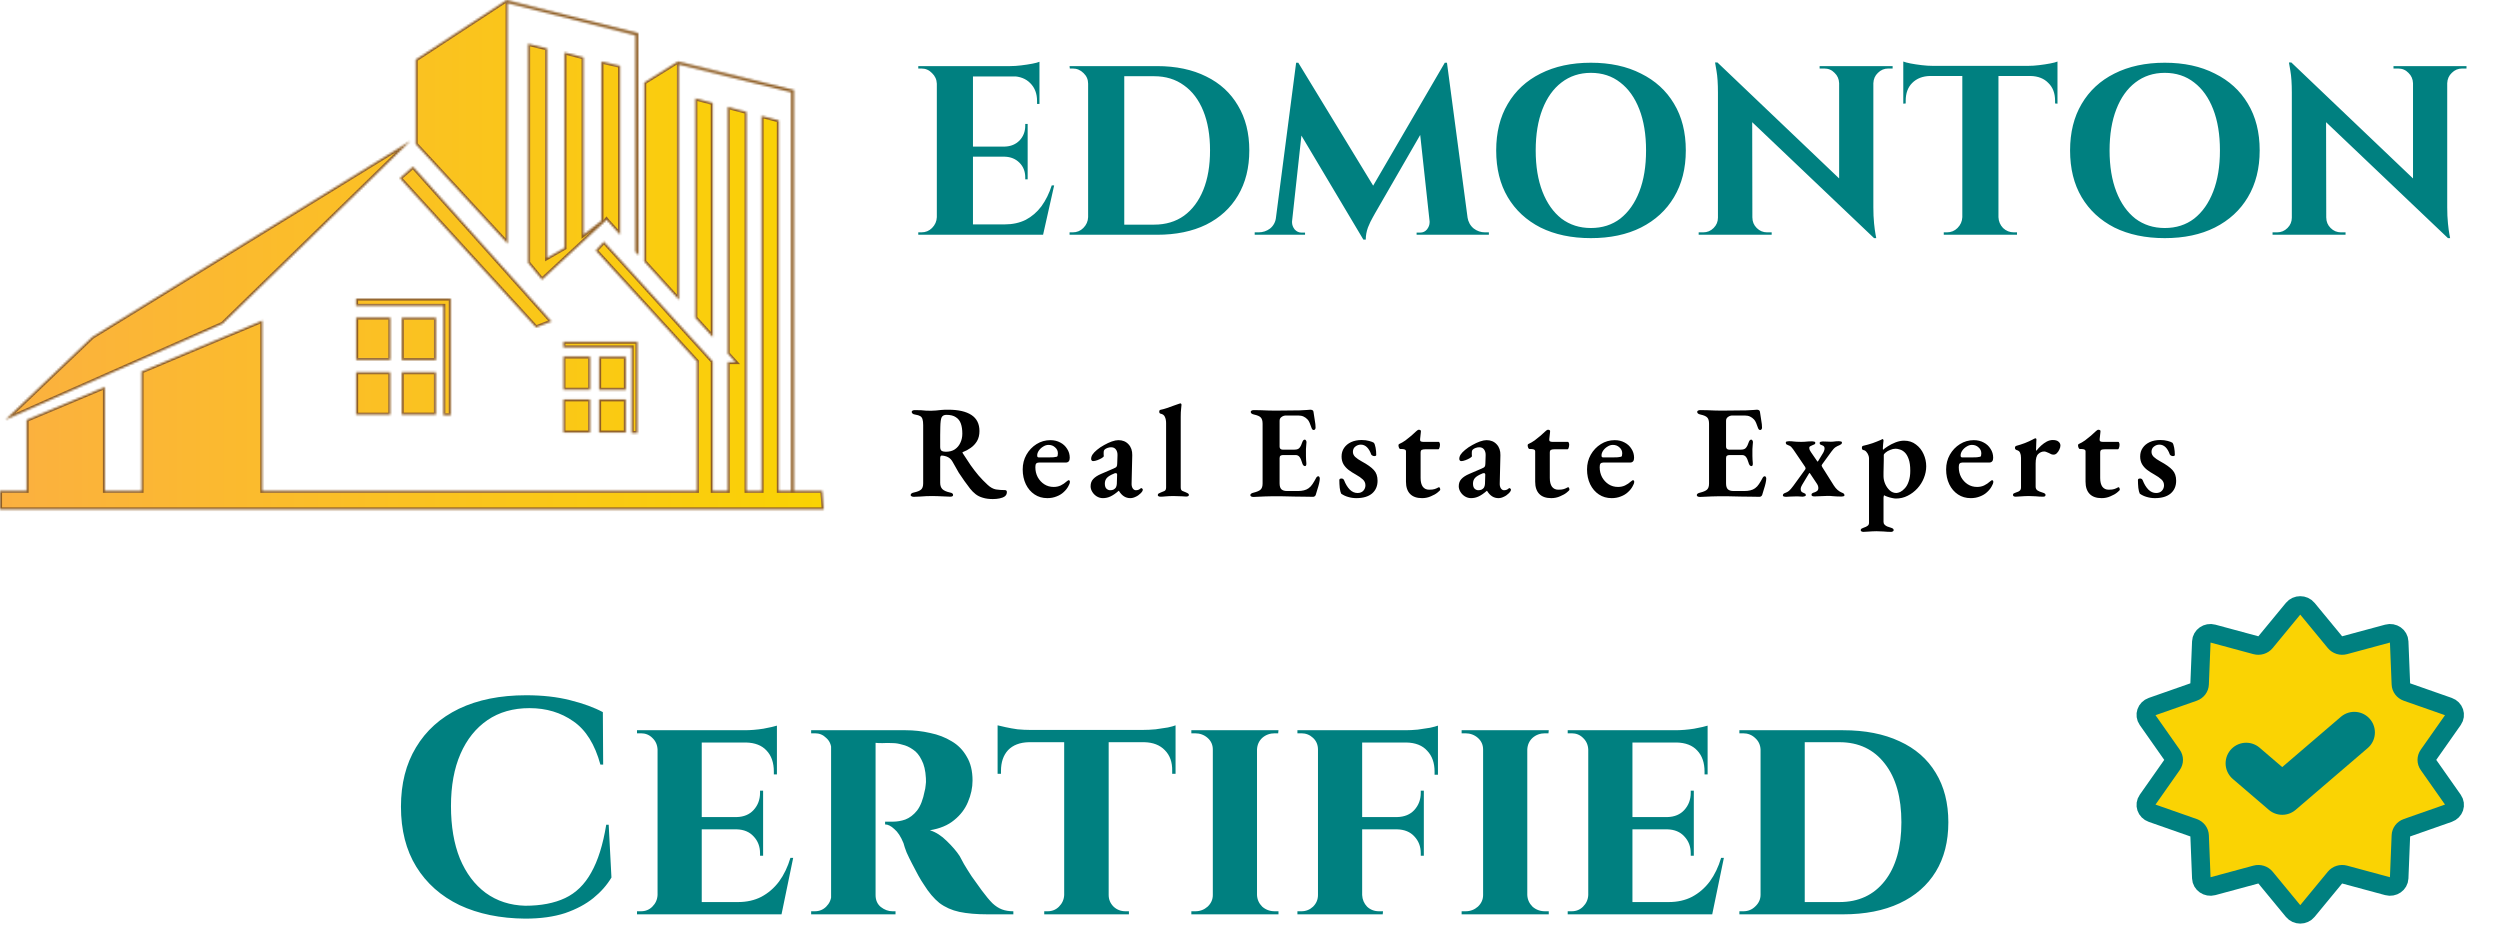 <svg width="1214" height="449" viewBox="0 0 1214 449" fill="none" xmlns="http://www.w3.org/2000/svg">
<mask id="path-1-inside-1_313_17" fill="white">
<path fill-rule="evenodd" clip-rule="evenodd" d="M245.99 0L201.846 28.951V69.966L246.511 118.329V1.55L308.497 17.176V122.208L310.108 123.982L309.951 16.061L245.99 0ZM256.433 21.293V127.594L263.198 135.828L294.504 106.821L294.513 106.777H294.535L294.566 106.733L295.08 107.364L301.131 114.034V31.949L292.05 29.881V107.147L283.404 113.922V27.847L274.109 25.441V120.367L265.705 125.185V23.512L256.438 21.254L256.433 21.293ZM329.225 29.835L312.816 40.053V126.97L329.696 145.591V31.378L384.104 44.816V238.336H378.224V58.47L369.798 56.247V238.336H362.549V54.34L353.375 51.92V171.708L357.096 175.811H353.375V238.336H346.126V175.489L293.271 117.348L289.279 121.647L338.406 175.489V238.336H127.415V155.662L68.708 180.391V238.336H50.966V187.867L12.902 203.9V238.336H0V247.382H400L399.351 238.336H385.566V43.693L329.225 29.835ZM337.636 47.775V154.344L346.126 163.714V50.012L337.636 47.775ZM199.351 68.38L44.836 163.594L2.58 203.9L108.062 157.247L199.351 68.38ZM200.535 80.914L194.148 86.524L260.297 159.014L267.824 156.097L200.535 80.914ZM172.899 144.973V148.564H215.268V201.684H218.918V144.973H172.899ZM172.949 154.196V174.83H189.565V154.196H172.949ZM195.11 154.245V174.878H211.726V154.245H195.11ZM273.548 165.921V168.734H306.708V210.309H309.566V165.921H273.548ZM273.584 173.138V189.29H286.585V173.138H273.584ZM290.926 173.182V189.327H303.935V173.182H290.926ZM172.928 180.742V201.376H189.543V180.742H172.928ZM195.089 180.742V201.369H211.697V180.742H195.089ZM273.569 193.914V210.058H286.571V193.914H273.569ZM290.912 193.914V210.058H303.914V193.914H290.912Z"/>
</mask>
<path fill-rule="evenodd" clip-rule="evenodd" d="M245.99 0L201.846 28.951V69.966L246.511 118.329V1.55L308.497 17.176V122.208L310.108 123.982L309.951 16.061L245.99 0ZM256.433 21.293V127.594L263.198 135.828L294.504 106.821L294.513 106.777H294.535L294.566 106.733L295.08 107.364L301.131 114.034V31.949L292.05 29.881V107.147L283.404 113.922V27.847L274.109 25.441V120.367L265.705 125.185V23.512L256.438 21.254L256.433 21.293ZM329.225 29.835L312.816 40.053V126.97L329.696 145.591V31.378L384.104 44.816V238.336H378.224V58.47L369.798 56.247V238.336H362.549V54.34L353.375 51.92V171.708L357.096 175.811H353.375V238.336H346.126V175.489L293.271 117.348L289.279 121.647L338.406 175.489V238.336H127.415V155.662L68.708 180.391V238.336H50.966V187.867L12.902 203.9V238.336H0V247.382H400L399.351 238.336H385.566V43.693L329.225 29.835ZM337.636 47.775V154.344L346.126 163.714V50.012L337.636 47.775ZM199.351 68.38L44.836 163.594L2.58 203.9L108.062 157.247L199.351 68.38ZM200.535 80.914L194.148 86.524L260.297 159.014L267.824 156.097L200.535 80.914ZM172.899 144.973V148.564H215.268V201.684H218.918V144.973H172.899ZM172.949 154.196V174.83H189.565V154.196H172.949ZM195.11 154.245V174.878H211.726V154.245H195.11ZM273.548 165.921V168.734H306.708V210.309H309.566V165.921H273.548ZM273.584 173.138V189.29H286.585V173.138H273.584ZM290.926 173.182V189.327H303.935V173.182H290.926ZM172.928 180.742V201.376H189.543V180.742H172.928ZM195.089 180.742V201.369H211.697V180.742H195.089ZM273.569 193.914V210.058H286.571V193.914H273.569ZM290.912 193.914V210.058H303.914V193.914H290.912Z" fill="url(#paint0_linear_313_17)" stroke="#8F5E25" stroke-width="2" mask="url(#path-1-inside-1_313_17)"/>
<path d="M472.473 32.1V114H454.923V32.1H472.473ZM503.361 108.969L506.169 114H472.122V108.969H503.361ZM499.032 71.178V76.092H472.122V71.178H499.032ZM504.765 32.1V37.131H472.122V32.1H504.765ZM511.902 90.015L506.52 114H483.588L487.8 108.969C491.7 108.969 495.132 108.228 498.096 106.746C501.06 105.186 503.595 103.002 505.701 100.194C507.807 97.308 509.484 93.915 510.732 90.015H511.902ZM499.032 75.858V87.09H497.862V86.154C497.862 83.268 496.926 80.889 495.054 79.017C493.182 77.145 490.803 76.17 487.917 76.092V75.858H499.032ZM499.032 60.18V71.412H487.917V71.178C490.803 71.1 493.182 70.125 495.054 68.253C496.926 66.303 497.862 63.885 497.862 60.999V60.18H499.032ZM504.765 36.78V50.469H503.595V49.065C503.595 45.477 502.503 42.591 500.319 40.407C498.213 38.223 495.327 37.092 491.661 37.014V36.78H504.765ZM504.765 29.994V33.387L490.491 32.1C492.207 32.1 494.001 31.983 495.873 31.749C497.823 31.515 499.617 31.242 501.255 30.93C502.893 30.618 504.063 30.306 504.765 29.994ZM455.274 105.459V114H445.914V112.83C445.914 112.83 446.148 112.83 446.616 112.83C447.162 112.83 447.435 112.83 447.435 112.83C449.463 112.83 451.179 112.128 452.583 110.724C454.065 109.242 454.845 107.487 454.923 105.459H455.274ZM455.274 40.641H454.923C454.845 38.613 454.065 36.897 452.583 35.493C451.179 34.011 449.463 33.27 447.435 33.27C447.435 33.27 447.162 33.27 446.616 33.27C446.148 33.27 445.914 33.27 445.914 33.27V32.1H455.274V40.641ZM561.853 32.1C571.057 32.1 579.013 33.777 585.721 37.131C592.429 40.407 597.577 45.126 601.165 51.288C604.831 57.372 606.664 64.626 606.664 73.05C606.664 81.474 604.831 88.767 601.165 94.929C597.577 101.013 592.429 105.732 585.721 109.086C579.013 112.362 571.057 114 561.853 114H534.007L533.89 109.086C536.152 109.086 538.492 109.086 540.91 109.086C543.406 109.086 545.824 109.086 548.164 109.086C550.504 109.086 552.571 109.086 554.365 109.086C556.237 109.086 557.719 109.086 558.811 109.086C559.903 109.086 560.449 109.086 560.449 109.086C566.065 109.086 570.901 107.643 574.957 104.757C579.013 101.793 582.133 97.62 584.317 92.238C586.501 86.856 587.593 80.46 587.593 73.05C587.593 65.64 586.501 59.244 584.317 53.862C582.133 48.48 579.013 44.346 574.957 41.46C570.901 38.496 566.065 37.014 560.449 37.014C560.449 37.014 559.864 37.014 558.694 37.014C557.602 37.014 556.081 37.014 554.131 37.014C552.181 37.014 549.997 37.014 547.579 37.014C545.161 37.014 542.665 37.014 540.091 37.014C537.517 37.014 535.06 37.014 532.72 37.014V32.1H561.853ZM545.941 32.1V114H528.391V32.1H545.941ZM528.742 105.459V114H519.382V112.83C519.382 112.83 519.616 112.83 520.084 112.83C520.63 112.83 520.903 112.83 520.903 112.83C522.931 112.83 524.647 112.128 526.051 110.724C527.533 109.242 528.313 107.487 528.391 105.459H528.742ZM528.742 40.641H528.391C528.391 38.613 527.65 36.897 526.168 35.493C524.686 34.011 522.931 33.27 520.903 33.27C520.903 33.27 520.669 33.27 520.201 33.27C519.733 33.27 519.499 33.27 519.499 33.27L519.382 32.1H528.742V40.641ZM701.59 30.462L702.526 43.215L667.777 103.47C667.777 103.47 667.387 104.172 666.607 105.576C665.827 106.902 665.047 108.54 664.267 110.49C663.565 112.44 663.214 114.39 663.214 116.34H662.044L657.481 106.161L701.59 30.462ZM622.264 105.459V114H609.277V112.83C609.355 112.83 609.706 112.83 610.33 112.83C610.876 112.83 611.149 112.83 611.149 112.83C613.255 112.83 615.127 112.206 616.765 110.958C618.403 109.632 619.378 107.799 619.69 105.459H622.264ZM627.412 107.331C627.412 107.409 627.412 107.487 627.412 107.565C627.412 107.643 627.412 107.76 627.412 107.916C627.412 109.164 627.841 110.334 628.699 111.426C629.635 112.44 630.727 112.947 631.975 112.947H633.73V114H626.593V107.331H627.412ZM629.401 30.462H630.454L634.549 42.162L626.71 114H618.52L629.401 30.462ZM630.454 30.462L668.713 93.291L662.044 116.34L627.412 58.191L630.454 30.462ZM702.643 30.462L713.758 114H694.921L689.071 60.18L701.59 30.462H702.643ZM710.131 105.459H712.588C712.978 107.799 713.992 109.632 715.63 110.958C717.268 112.206 719.101 112.83 721.129 112.83C721.129 112.83 721.441 112.83 722.065 112.83C722.689 112.83 723.001 112.83 723.001 112.83V114H710.131V105.459ZM694.219 107.331H695.038V114H687.901V112.947H689.656C690.982 112.947 692.074 112.44 692.932 111.426C693.79 110.334 694.219 109.164 694.219 107.916C694.219 107.76 694.219 107.643 694.219 107.565C694.219 107.487 694.219 107.409 694.219 107.331ZM772.531 30.462C781.891 30.462 790.003 32.217 796.867 35.727C803.809 39.159 809.152 44.034 812.896 50.352C816.718 56.67 818.629 64.236 818.629 73.05C818.629 81.786 816.718 89.352 812.896 95.748C809.152 102.066 803.809 106.98 796.867 110.49C790.003 113.922 781.891 115.638 772.531 115.638C763.171 115.638 755.02 113.922 748.078 110.49C741.214 106.98 735.91 102.066 732.166 95.748C728.422 89.43 726.55 81.864 726.55 73.05C726.55 64.314 728.422 56.787 732.166 50.469C735.91 44.073 741.214 39.159 748.078 35.727C755.02 32.217 763.171 30.462 772.531 30.462ZM772.531 110.724C778.069 110.724 782.827 109.203 786.805 106.161C790.783 103.041 793.864 98.673 796.048 93.057C798.232 87.441 799.324 80.772 799.324 73.05C799.324 65.328 798.232 58.659 796.048 53.043C793.864 47.427 790.783 43.098 786.805 40.056C782.827 36.936 778.069 35.376 772.531 35.376C767.071 35.376 762.313 36.936 758.257 40.056C754.279 43.098 751.198 47.427 749.014 53.043C746.83 58.659 745.738 65.328 745.738 73.05C745.738 80.772 746.83 87.441 749.014 93.057C751.198 98.673 754.279 103.041 758.257 106.161C762.313 109.203 767.071 110.724 772.531 110.724ZM834 30.345L908.646 101.481L910.05 115.638L835.404 44.619L834 30.345ZM834.585 105.693V114H824.874V112.83C824.874 112.83 825.225 112.83 825.927 112.83C826.629 112.83 827.019 112.83 827.097 112.83C829.047 112.83 830.724 112.128 832.128 110.724C833.532 109.32 834.234 107.643 834.234 105.693H834.585ZM850.965 105.693C850.965 107.643 851.667 109.32 853.071 110.724C854.475 112.128 856.152 112.83 858.102 112.83C858.18 112.83 858.57 112.83 859.272 112.83C859.974 112.83 860.325 112.83 860.325 112.83V114H850.614V105.693H850.965ZM834 30.345L850.848 48.246L850.965 114H834.234V44.97C834.234 40.602 834 37.092 833.532 34.44C833.064 31.71 832.83 30.345 832.83 30.345H834ZM909.699 32.1V100.662C909.699 103.548 909.816 106.161 910.05 108.501C910.284 110.763 910.518 112.518 910.752 113.766C910.986 115.014 911.103 115.638 911.103 115.638H910.05L893.085 96.684V32.1H909.699ZM919.059 32.1V33.27C919.059 33.27 918.708 33.27 918.006 33.27C917.304 33.27 916.953 33.27 916.953 33.27C915.003 33.27 913.326 33.972 911.922 35.376C910.518 36.702 909.777 38.379 909.699 40.407H909.348V32.1H919.059ZM883.608 32.1H893.319V40.407H893.085C893.007 38.379 892.266 36.702 890.862 35.376C889.536 33.972 887.859 33.27 885.831 33.27C885.831 33.27 885.48 33.27 884.778 33.27C884.076 33.27 883.686 33.27 883.608 33.27V32.1ZM970.45 32.451V114H952.9V32.451H970.45ZM999.115 31.983V36.897H924.235V31.983H999.115ZM999.115 36.546V50.352L997.945 50.235V48.948C997.945 45.282 996.853 42.396 994.669 40.29C992.563 38.106 989.677 36.975 986.011 36.897V36.546H999.115ZM999.115 29.877V33.27L984.841 31.983C986.557 31.983 988.351 31.866 990.223 31.632C992.173 31.398 993.967 31.125 995.605 30.813C997.243 30.501 998.413 30.189 999.115 29.877ZM953.251 105.459V114H943.891V112.83C943.891 112.83 944.125 112.83 944.593 112.83C945.139 112.83 945.412 112.83 945.412 112.83C947.44 112.83 949.156 112.128 950.56 110.724C952.042 109.242 952.822 107.487 952.9 105.459H953.251ZM970.099 105.459H970.45C970.528 107.487 971.269 109.242 972.673 110.724C974.155 112.128 975.91 112.83 977.938 112.83C977.938 112.83 978.172 112.83 978.64 112.83C979.186 112.83 979.459 112.83 979.459 112.83V114H970.099V105.459ZM937.222 36.546V36.897C933.634 36.975 930.748 38.106 928.564 40.29C926.458 42.396 925.405 45.282 925.405 48.948V50.235L924.235 50.352V36.546H937.222ZM924.235 29.877C925.015 30.189 926.185 30.501 927.745 30.813C929.383 31.125 931.177 31.398 933.127 31.632C935.077 31.866 936.871 31.983 938.509 31.983L924.235 33.27V29.877ZM1051.21 30.462C1060.57 30.462 1068.68 32.217 1075.54 35.727C1082.48 39.159 1087.83 44.034 1091.57 50.352C1095.39 56.67 1097.3 64.236 1097.3 73.05C1097.3 81.786 1095.39 89.352 1091.57 95.748C1087.83 102.066 1082.48 106.98 1075.54 110.49C1068.68 113.922 1060.57 115.638 1051.21 115.638C1041.85 115.638 1033.7 113.922 1026.75 110.49C1019.89 106.98 1014.59 102.066 1010.84 95.748C1007.1 89.43 1005.23 81.864 1005.23 73.05C1005.23 64.314 1007.1 56.787 1010.84 50.469C1014.59 44.073 1019.89 39.159 1026.75 35.727C1033.7 32.217 1041.85 30.462 1051.21 30.462ZM1051.21 110.724C1056.74 110.724 1061.5 109.203 1065.48 106.161C1069.46 103.041 1072.54 98.673 1074.72 93.057C1076.91 87.441 1078 80.772 1078 73.05C1078 65.328 1076.91 58.659 1074.72 53.043C1072.54 47.427 1069.46 43.098 1065.48 40.056C1061.5 36.936 1056.74 35.376 1051.21 35.376C1045.75 35.376 1040.99 36.936 1036.93 40.056C1032.95 43.098 1029.87 47.427 1027.69 53.043C1025.51 58.659 1024.41 65.328 1024.41 73.05C1024.41 80.772 1025.51 87.441 1027.69 93.057C1029.87 98.673 1032.95 103.041 1036.93 106.161C1040.99 109.203 1045.75 110.724 1051.21 110.724ZM1112.68 30.345L1187.32 101.481L1188.73 115.638L1114.08 44.619L1112.68 30.345ZM1113.26 105.693V114H1103.55V112.83C1103.55 112.83 1103.9 112.83 1104.6 112.83C1105.3 112.83 1105.69 112.83 1105.77 112.83C1107.72 112.83 1109.4 112.128 1110.8 110.724C1112.21 109.32 1112.91 107.643 1112.91 105.693H1113.26ZM1129.64 105.693C1129.64 107.643 1130.34 109.32 1131.75 110.724C1133.15 112.128 1134.83 112.83 1136.78 112.83C1136.86 112.83 1137.25 112.83 1137.95 112.83C1138.65 112.83 1139 112.83 1139 112.83V114H1129.29V105.693H1129.64ZM1112.68 30.345L1129.52 48.246L1129.64 114H1112.91V44.97C1112.91 40.602 1112.68 37.092 1112.21 34.44C1111.74 31.71 1111.51 30.345 1111.51 30.345H1112.68ZM1188.37 32.1V100.662C1188.37 103.548 1188.49 106.161 1188.73 108.501C1188.96 110.763 1189.19 112.518 1189.43 113.766C1189.66 115.014 1189.78 115.638 1189.78 115.638H1188.73L1171.76 96.684V32.1H1188.37ZM1197.73 32.1V33.27C1197.73 33.27 1197.38 33.27 1196.68 33.27C1195.98 33.27 1195.63 33.27 1195.63 33.27C1193.68 33.27 1192 33.972 1190.6 35.376C1189.19 36.702 1188.45 38.379 1188.37 40.407H1188.02V32.1H1197.73ZM1162.28 32.1H1171.99V40.407H1171.76C1171.68 38.379 1170.94 36.702 1169.54 35.376C1168.21 33.972 1166.53 33.27 1164.51 33.27C1164.51 33.27 1164.16 33.27 1163.45 33.27C1162.75 33.27 1162.36 33.27 1162.28 33.27V32.1Z" fill="#008080"/>
<path d="M482.088 242.344C480.253 242.344 478.653 242.131 477.288 241.704C475.923 241.32 474.749 240.744 473.768 239.976C472.787 239.208 471.891 238.312 471.08 237.288C470.141 236.008 469.224 234.771 468.328 233.576C467.432 232.339 466.515 230.995 465.576 229.544C464.68 228.051 463.677 226.28 462.568 224.232C462.013 223.251 461.309 222.525 460.456 222.056C459.901 221.757 459.325 221.544 458.728 221.416C458.173 221.288 457.704 221.224 457.32 221.224C457.064 221.181 456.872 221.288 456.744 221.544C456.616 221.8 456.552 222.12 456.552 222.504V234.408C456.552 235.731 456.893 236.755 457.576 237.48C458.301 238.205 459.517 238.76 461.224 239.144C461.779 239.229 462.184 239.379 462.44 239.592C462.696 239.763 462.824 240.019 462.824 240.36C462.824 240.659 462.696 240.872 462.44 241C462.227 241.128 461.885 241.192 461.416 241.192C460.435 241.192 459.432 241.149 458.408 241.064C457.384 241.021 456.381 240.979 455.4 240.936C454.461 240.893 453.565 240.872 452.712 240.872C451.773 240.872 450.792 240.893 449.768 240.936C448.787 240.979 447.784 241.043 446.76 241.128C445.736 241.213 444.712 241.256 443.688 241.256C443.304 241.256 442.963 241.171 442.664 241C442.365 240.872 442.216 240.68 442.216 240.424C442.216 239.784 442.749 239.357 443.816 239.144C445.437 238.803 446.589 238.333 447.272 237.736C447.955 237.139 448.296 236.136 448.296 234.728V206.44C448.296 205.203 448.189 204.264 447.976 203.624C447.805 202.941 447.443 202.429 446.888 202.088C446.333 201.747 445.501 201.491 444.392 201.32C443.795 201.235 443.368 201.064 443.112 200.808C442.856 200.552 442.728 200.296 442.728 200.04C442.728 199.741 442.856 199.528 443.112 199.4C443.411 199.229 443.795 199.144 444.264 199.144C445.544 199.144 446.568 199.165 447.336 199.208C448.104 199.251 448.829 199.315 449.512 199.4C450.237 199.443 451.091 199.464 452.072 199.464C453.011 199.464 453.843 199.421 454.568 199.336C455.293 199.251 456.104 199.165 457 199.08C457.896 198.995 459.048 198.952 460.456 198.952C465.363 198.952 469.117 199.805 471.72 201.512C474.323 203.219 475.624 205.821 475.624 209.32C475.624 211.24 475.219 212.883 474.408 214.248C473.597 215.571 472.573 216.659 471.336 217.512C470.141 218.365 468.904 219.027 467.624 219.496C467.453 219.539 467.368 219.645 467.368 219.816C467.411 219.987 467.496 220.136 467.624 220.264C468.904 222.227 470.141 224.104 471.336 225.896C472.573 227.645 473.853 229.309 475.176 230.888C476.541 232.467 478.013 233.981 479.592 235.432C480.915 236.669 482.259 237.416 483.624 237.672C485.032 237.885 486.483 237.992 487.976 237.992C488.616 237.992 488.936 238.312 488.936 238.952C488.936 239.805 488.616 240.488 487.976 241C487.336 241.469 486.483 241.811 485.416 242.024C484.392 242.237 483.283 242.344 482.088 242.344ZM459.304 219.368C461.053 219.368 462.504 218.984 463.656 218.216C464.851 217.405 465.747 216.339 466.344 215.016C466.984 213.693 467.304 212.221 467.304 210.6C467.304 208.68 467.069 207.059 466.6 205.736C466.131 204.371 465.32 203.325 464.168 202.6C463.059 201.832 461.523 201.448 459.56 201.448C458.451 201.448 457.683 201.853 457.256 202.664C456.872 203.432 456.659 205.011 456.616 207.4C456.573 208.381 456.552 209.683 456.552 211.304C456.552 212.883 456.552 214.781 456.552 217C456.552 217.939 456.787 218.579 457.256 218.92C457.768 219.219 458.451 219.368 459.304 219.368ZM508.593 241.896C506.246 241.896 504.177 241.299 502.385 240.104C500.593 238.909 499.185 237.267 498.161 235.176C497.137 233.043 496.625 230.632 496.625 227.944C496.625 225.341 497.222 222.973 498.417 220.84C499.654 218.664 501.297 216.936 503.345 215.656C505.393 214.376 507.633 213.736 510.065 213.736C511.857 213.736 513.457 214.12 514.865 214.888C516.273 215.613 517.382 216.637 518.193 217.96C519.046 219.24 519.473 220.691 519.473 222.312C519.473 223.848 518.812 224.616 517.489 224.616H504.497C503.9 224.616 503.452 224.787 503.153 225.128C502.897 225.427 502.769 226.003 502.769 226.856C502.769 228.648 503.153 230.269 503.921 231.72C504.732 233.171 505.798 234.323 507.121 235.176C508.444 236.029 509.958 236.456 511.665 236.456C512.902 236.456 514.033 236.221 515.057 235.752C516.124 235.24 517.126 234.557 518.065 233.704C518.236 233.576 518.385 233.469 518.513 233.384C518.641 233.256 518.769 233.192 518.897 233.192C519.324 233.192 519.537 233.448 519.537 233.96C519.537 234.557 519.281 235.283 518.769 236.136C518.257 237.117 517.51 238.056 516.529 238.952C515.59 239.848 514.438 240.552 513.073 241.064C511.708 241.619 510.214 241.896 508.593 241.896ZM504.497 222.12H509.041C510.15 222.12 510.982 222.099 511.537 222.056C512.092 222.013 512.625 221.928 513.137 221.8C513.35 221.757 513.5 221.587 513.585 221.288C513.67 220.947 513.713 220.563 513.713 220.136C513.713 218.984 513.265 218.024 512.369 217.256C511.516 216.445 510.449 216.04 509.169 216.04C508.273 216.04 507.398 216.317 506.545 216.872C505.692 217.384 504.988 218.045 504.433 218.856C503.878 219.667 503.622 220.499 503.665 221.352C503.665 221.864 503.942 222.12 504.497 222.12ZM535.55 241.896C534.526 241.896 533.545 241.619 532.606 241.064C531.71 240.509 530.985 239.784 530.43 238.888C529.875 237.992 529.598 237.075 529.598 236.136C529.598 234.685 530.025 233.512 530.878 232.616C531.731 231.677 533.011 230.845 534.718 230.12L540.67 227.56C541.523 227.219 542.035 226.899 542.206 226.6C542.419 226.301 542.526 225.747 542.526 224.936L542.654 221.16C542.697 219.965 542.441 219.005 541.886 218.28C541.374 217.555 540.585 217.192 539.518 217.192C538.963 217.192 538.387 217.299 537.79 217.512C537.193 217.725 536.723 218.003 536.382 218.344C536.211 218.515 536.083 218.749 535.998 219.048C535.955 219.304 535.934 219.56 535.934 219.816C535.934 220.029 535.934 220.307 535.934 220.648C535.977 220.947 535.998 221.224 535.998 221.48C535.998 221.736 535.678 222.056 535.038 222.44C534.398 222.824 533.673 223.165 532.862 223.464C532.051 223.763 531.369 223.912 530.814 223.912C530.515 223.912 530.281 223.805 530.11 223.592C529.939 223.379 529.854 223.123 529.854 222.824C529.854 222.141 530.067 221.459 530.494 220.776C530.963 220.051 531.689 219.283 532.67 218.472C533.737 217.576 534.91 216.787 536.19 216.104C537.47 215.379 538.707 214.803 539.902 214.376C541.139 213.949 542.206 213.736 543.102 213.736C545.15 213.736 546.793 214.419 548.03 215.784C549.267 217.107 549.865 218.856 549.822 221.032L549.502 234.728C549.459 235.667 549.63 236.456 550.014 237.096C550.441 237.736 550.953 238.056 551.55 238.056C552.446 238.056 553.171 237.8 553.726 237.288C553.897 237.117 554.046 237.032 554.174 237.032C554.387 237.032 554.558 237.117 554.686 237.288C554.857 237.416 554.942 237.587 554.942 237.8C554.942 238.269 554.601 238.845 553.918 239.528C553.15 240.296 552.318 240.872 551.422 241.256C550.569 241.683 549.715 241.896 548.862 241.896C546.601 241.896 544.766 240.723 543.358 238.376H543.166C541.758 239.613 540.457 240.509 539.262 241.064C538.11 241.619 536.873 241.896 535.55 241.896ZM539.07 238.056C539.667 238.056 540.179 237.971 540.606 237.8C541.033 237.587 541.395 237.309 541.694 236.968C541.865 236.755 541.993 236.499 542.078 236.2C542.206 235.901 542.291 235.475 542.334 234.92L542.462 230.824C542.505 230.397 542.462 230.12 542.334 229.992C542.206 229.821 542.057 229.736 541.886 229.736C541.801 229.736 541.673 229.757 541.502 229.8C541.331 229.8 541.139 229.864 540.926 229.992C539.347 230.632 538.217 231.315 537.534 232.04C536.851 232.765 536.51 233.704 536.51 234.856C536.51 236.008 536.787 236.84 537.342 237.352C537.897 237.821 538.473 238.056 539.07 238.056ZM563.505 241.192C563.164 241.192 562.865 241.128 562.609 241C562.353 240.872 562.225 240.68 562.225 240.424C562.225 240.083 562.353 239.827 562.609 239.656C562.908 239.485 563.271 239.315 563.697 239.144C564.337 238.931 564.913 238.696 565.425 238.44C565.98 238.184 566.257 237.608 566.257 236.712V205.48C566.257 204.285 566.065 203.283 565.681 202.472C565.34 201.619 564.636 201.085 563.569 200.872C563.143 200.787 562.929 200.467 562.929 199.912C562.929 199.4 563.121 199.101 563.505 199.016C564.572 198.803 565.66 198.504 566.769 198.12C567.921 197.736 568.988 197.352 569.969 196.968C570.993 196.584 571.847 196.285 572.529 196.072C572.828 195.944 573.041 195.88 573.169 195.88C573.383 195.88 573.532 195.965 573.617 196.136C573.703 196.264 573.745 196.392 573.745 196.52C573.745 196.861 573.681 197.523 573.553 198.504C573.425 199.443 573.361 200.723 573.361 202.344V236.648C573.361 237.544 573.617 238.12 574.129 238.376C574.641 238.632 575.217 238.867 575.857 239.08C576.284 239.251 576.625 239.421 576.881 239.592C577.18 239.763 577.329 240.019 577.329 240.36C577.329 240.616 577.201 240.808 576.945 240.936C576.689 241.064 576.391 241.128 576.049 241.128C575.239 241.128 574.492 241.085 573.809 241C573.127 240.957 572.444 240.936 571.761 240.936C571.121 240.893 570.417 240.872 569.649 240.872C568.924 240.872 568.241 240.893 567.601 240.936C567.004 240.979 566.385 241.021 565.745 241.064C565.105 241.149 564.359 241.192 563.505 241.192ZM608.699 241.32C608.229 241.32 607.845 241.235 607.547 241.064C607.291 240.893 607.163 240.68 607.163 240.424C607.163 239.869 607.717 239.464 608.827 239.208C610.363 238.824 611.451 238.355 612.091 237.8C612.773 237.203 613.115 236.2 613.115 234.792V205.8C613.115 204.349 612.816 203.325 612.219 202.728C611.664 202.131 610.597 201.661 609.019 201.32C608.421 201.192 607.995 201.021 607.739 200.808C607.483 200.552 607.355 200.296 607.355 200.04C607.355 199.741 607.483 199.528 607.739 199.4C608.037 199.229 608.421 199.144 608.891 199.144C610.128 199.144 611.301 199.165 612.411 199.208C613.563 199.251 614.672 199.293 615.739 199.336C616.805 199.379 617.915 199.4 619.067 199.4C621.029 199.4 623.099 199.379 625.275 199.336C627.493 199.293 629.477 199.272 631.227 199.272C632.635 199.229 633.787 199.165 634.683 199.08C635.621 198.995 636.176 198.952 636.347 198.952C636.645 198.952 636.944 199.016 637.243 199.144C637.584 199.272 637.776 199.528 637.819 199.912C637.989 201.32 638.203 202.707 638.458 204.072C638.715 205.437 638.843 206.632 638.843 207.656C638.843 208.04 638.736 208.339 638.523 208.552C638.352 208.723 638.16 208.808 637.947 208.808C637.733 208.808 637.541 208.744 637.371 208.616C637.2 208.445 637.051 208.211 636.923 207.912C636.581 206.931 636.261 206.077 635.963 205.352C635.664 204.627 635.323 204.072 634.939 203.688C634.384 203.091 633.744 202.621 633.019 202.28C632.293 201.939 631.419 201.768 630.395 201.768H624.443C623.675 201.768 622.971 202.003 622.331 202.472C621.691 202.899 621.371 203.517 621.371 204.328V216.872C621.371 217.341 621.499 217.704 621.755 217.96C622.053 218.216 622.395 218.344 622.779 218.344H628.667C629.819 218.344 630.629 218.024 631.099 217.384C631.611 216.744 632.037 215.869 632.379 214.76C632.677 213.907 633.083 213.48 633.595 213.48C633.808 213.48 634 213.608 634.171 213.864C634.341 214.077 634.427 214.376 634.427 214.76C634.384 215.187 634.341 215.699 634.299 216.296C634.256 216.893 634.213 217.491 634.171 218.088C634.171 218.685 634.171 219.219 634.171 219.688C634.171 220.2 634.171 220.776 634.171 221.416C634.213 222.056 634.235 222.696 634.235 223.336C634.277 223.933 634.32 224.445 634.363 224.872C634.405 225.341 634.363 225.704 634.235 225.96C634.149 226.216 633.979 226.344 633.723 226.344C633.04 226.344 632.549 225.747 632.251 224.552C631.909 223.357 631.504 222.461 631.035 221.864C630.565 221.267 629.925 220.968 629.115 220.968H623.099C622.544 220.968 622.117 221.075 621.819 221.288C621.52 221.501 621.371 221.907 621.371 222.504V234.664C621.371 236.072 621.669 237.053 622.267 237.608C622.864 238.163 623.781 238.44 625.019 238.44H630.267C631.333 238.44 632.293 238.333 633.147 238.12C634.043 237.907 634.811 237.565 635.451 237.096C636.176 236.584 636.816 235.901 637.371 235.048C637.968 234.152 638.544 233.171 639.099 232.104C639.269 231.763 639.44 231.549 639.611 231.464C639.781 231.336 639.995 231.272 640.251 231.272C640.464 231.315 640.613 231.443 640.699 231.656C640.827 231.869 640.891 232.104 640.891 232.36C640.891 232.957 640.784 233.725 640.571 234.664C640.357 235.603 640.08 236.584 639.739 237.608C639.44 238.589 639.163 239.507 638.907 240.36C638.779 240.659 638.608 240.872 638.395 241C638.181 241.171 637.925 241.256 637.627 241.256C636.603 241.256 635.28 241.235 633.659 241.192C632.08 241.192 630.352 241.171 628.475 241.128C626.597 241.085 624.677 241.043 622.715 241C620.752 241 618.875 241 617.083 241C616.187 241 615.269 241.021 614.331 241.064C613.435 241.107 612.517 241.149 611.579 241.192C610.64 241.277 609.68 241.32 608.699 241.32ZM658.637 241.896C657.272 241.896 655.949 241.704 654.669 241.32C653.432 240.979 652.301 240.445 651.277 239.72C650.978 239.123 650.744 238.184 650.573 236.904C650.445 235.624 650.381 234.365 650.381 233.128C650.381 232.616 650.744 232.36 651.469 232.36C651.768 232.36 652.024 232.445 652.237 232.616C652.45 232.787 652.6 232.979 652.685 233.192C653.41 235.069 654.328 236.584 655.437 237.736C656.546 238.845 657.805 239.4 659.213 239.4C660.408 239.4 661.346 239.037 662.029 238.312C662.712 237.544 663.053 236.669 663.053 235.688C663.053 234.536 662.626 233.576 661.773 232.808C660.962 232.04 659.832 231.251 658.381 230.44C657.058 229.715 655.864 228.947 654.797 228.136C653.773 227.325 652.962 226.408 652.365 225.384C651.768 224.317 651.469 223.08 651.469 221.672C651.469 220.093 651.874 218.707 652.685 217.512C653.496 216.317 654.626 215.379 656.077 214.696C657.57 214.013 659.277 213.672 661.197 213.672C662.562 213.672 663.778 213.821 664.845 214.12C665.954 214.419 666.722 214.717 667.149 215.016C667.49 215.443 667.768 216.232 667.981 217.384C668.194 218.493 668.301 219.667 668.301 220.904C668.301 221.288 667.981 221.48 667.341 221.48C667.042 221.48 666.744 221.395 666.445 221.224C666.146 221.053 665.954 220.883 665.869 220.712C665.314 219.133 664.61 217.939 663.757 217.128C662.904 216.317 661.922 215.912 660.813 215.912C659.832 215.912 658.936 216.232 658.125 216.872C657.357 217.469 656.973 218.323 656.973 219.432C656.973 220.328 657.336 221.139 658.061 221.864C658.829 222.589 659.917 223.336 661.325 224.104C664.013 225.555 665.954 226.941 667.149 228.264C668.344 229.544 668.941 231.272 668.941 233.448C668.941 236.051 668.045 238.12 666.253 239.656C664.461 241.149 661.922 241.896 658.637 241.896ZM690.551 241.896C687.991 241.896 686.05 241.213 684.727 239.848C683.404 238.483 682.743 236.499 682.743 233.896V219.112C682.743 218.771 682.594 218.515 682.295 218.344C682.039 218.173 681.506 218.067 680.695 218.024H679.991C679.735 218.024 679.522 217.832 679.351 217.448C679.18 217.021 679.095 216.616 679.095 216.232C679.095 216.147 679.116 216.04 679.159 215.912C679.244 215.741 679.351 215.635 679.479 215.592C680.46 215.165 681.463 214.589 682.487 213.864C683.511 213.096 684.471 212.328 685.367 211.56C686.263 210.749 687.01 210.067 687.607 209.512C687.906 209.299 688.14 209.107 688.311 208.936C688.524 208.765 688.759 208.68 689.015 208.68C689.356 208.68 689.612 208.765 689.783 208.936C689.996 209.064 690.06 209.341 689.975 209.768L689.591 213.288C689.548 213.8 689.655 214.141 689.911 214.312C690.21 214.483 690.615 214.568 691.127 214.568H698.679C698.807 214.568 698.935 214.717 699.063 215.016C699.191 215.315 699.255 215.613 699.255 215.912C699.255 216.467 699.17 216.979 698.999 217.448C698.871 217.917 698.7 218.152 698.487 218.152H692.407C691.426 218.152 690.743 218.259 690.359 218.472C690.018 218.685 689.847 219.133 689.847 219.816V232.104C689.847 233.981 690.21 235.411 690.935 236.392C691.66 237.331 692.684 237.8 694.007 237.8C695.202 237.8 696.098 237.693 696.695 237.48C697.335 237.267 697.911 237.011 698.423 236.712C698.551 236.627 698.658 236.584 698.743 236.584C698.956 236.584 699.106 236.712 699.191 236.968C699.319 237.224 699.383 237.501 699.383 237.8C699.383 238.013 698.956 238.461 698.103 239.144C697.292 239.827 696.204 240.445 694.839 241C693.516 241.597 692.087 241.896 690.551 241.896ZM714.325 241.896C713.301 241.896 712.32 241.619 711.381 241.064C710.485 240.509 709.76 239.784 709.205 238.888C708.65 237.992 708.373 237.075 708.373 236.136C708.373 234.685 708.8 233.512 709.653 232.616C710.506 231.677 711.786 230.845 713.493 230.12L719.445 227.56C720.298 227.219 720.81 226.899 720.981 226.6C721.194 226.301 721.301 225.747 721.301 224.936L721.429 221.16C721.472 219.965 721.216 219.005 720.661 218.28C720.149 217.555 719.36 217.192 718.293 217.192C717.738 217.192 717.162 217.299 716.565 217.512C715.968 217.725 715.498 218.003 715.157 218.344C714.986 218.515 714.858 218.749 714.773 219.048C714.73 219.304 714.709 219.56 714.709 219.816C714.709 220.029 714.709 220.307 714.709 220.648C714.752 220.947 714.773 221.224 714.773 221.48C714.773 221.736 714.453 222.056 713.813 222.44C713.173 222.824 712.448 223.165 711.637 223.464C710.826 223.763 710.144 223.912 709.589 223.912C709.29 223.912 709.056 223.805 708.885 223.592C708.714 223.379 708.629 223.123 708.629 222.824C708.629 222.141 708.842 221.459 709.269 220.776C709.738 220.051 710.464 219.283 711.445 218.472C712.512 217.576 713.685 216.787 714.965 216.104C716.245 215.379 717.482 214.803 718.677 214.376C719.914 213.949 720.981 213.736 721.877 213.736C723.925 213.736 725.568 214.419 726.805 215.784C728.042 217.107 728.64 218.856 728.597 221.032L728.277 234.728C728.234 235.667 728.405 236.456 728.789 237.096C729.216 237.736 729.728 238.056 730.325 238.056C731.221 238.056 731.946 237.8 732.501 237.288C732.672 237.117 732.821 237.032 732.949 237.032C733.162 237.032 733.333 237.117 733.461 237.288C733.632 237.416 733.717 237.587 733.717 237.8C733.717 238.269 733.376 238.845 732.693 239.528C731.925 240.296 731.093 240.872 730.197 241.256C729.344 241.683 728.49 241.896 727.637 241.896C725.376 241.896 723.541 240.723 722.133 238.376H721.941C720.533 239.613 719.232 240.509 718.037 241.064C716.885 241.619 715.648 241.896 714.325 241.896ZM717.845 238.056C718.442 238.056 718.954 237.971 719.381 237.8C719.808 237.587 720.17 237.309 720.469 236.968C720.64 236.755 720.768 236.499 720.853 236.2C720.981 235.901 721.066 235.475 721.109 234.92L721.237 230.824C721.28 230.397 721.237 230.12 721.109 229.992C720.981 229.821 720.832 229.736 720.661 229.736C720.576 229.736 720.448 229.757 720.277 229.8C720.106 229.8 719.914 229.864 719.701 229.992C718.122 230.632 716.992 231.315 716.309 232.04C715.626 232.765 715.285 233.704 715.285 234.856C715.285 236.008 715.562 236.84 716.117 237.352C716.672 237.821 717.248 238.056 717.845 238.056ZM753.289 241.896C750.729 241.896 748.787 241.213 747.465 239.848C746.142 238.483 745.481 236.499 745.481 233.896V219.112C745.481 218.771 745.331 218.515 745.033 218.344C744.777 218.173 744.243 218.067 743.433 218.024H742.729C742.473 218.024 742.259 217.832 742.089 217.448C741.918 217.021 741.833 216.616 741.833 216.232C741.833 216.147 741.854 216.04 741.897 215.912C741.982 215.741 742.089 215.635 742.217 215.592C743.198 215.165 744.201 214.589 745.225 213.864C746.249 213.096 747.209 212.328 748.105 211.56C749.001 210.749 749.747 210.067 750.345 209.512C750.643 209.299 750.878 209.107 751.049 208.936C751.262 208.765 751.497 208.68 751.753 208.68C752.094 208.68 752.35 208.765 752.521 208.936C752.734 209.064 752.798 209.341 752.713 209.768L752.329 213.288C752.286 213.8 752.393 214.141 752.649 214.312C752.947 214.483 753.353 214.568 753.865 214.568H761.417C761.545 214.568 761.673 214.717 761.801 215.016C761.929 215.315 761.993 215.613 761.993 215.912C761.993 216.467 761.907 216.979 761.737 217.448C761.609 217.917 761.438 218.152 761.225 218.152H755.145C754.163 218.152 753.481 218.259 753.097 218.472C752.755 218.685 752.585 219.133 752.585 219.816V232.104C752.585 233.981 752.947 235.411 753.673 236.392C754.398 237.331 755.422 237.8 756.745 237.8C757.939 237.8 758.835 237.693 759.433 237.48C760.073 237.267 760.649 237.011 761.161 236.712C761.289 236.627 761.395 236.584 761.481 236.584C761.694 236.584 761.843 236.712 761.929 236.968C762.057 237.224 762.121 237.501 762.121 237.8C762.121 238.013 761.694 238.461 760.841 239.144C760.03 239.827 758.942 240.445 757.577 241C756.254 241.597 754.825 241.896 753.289 241.896ZM782.631 241.896C780.284 241.896 778.215 241.299 776.423 240.104C774.631 238.909 773.223 237.267 772.199 235.176C771.175 233.043 770.663 230.632 770.663 227.944C770.663 225.341 771.26 222.973 772.455 220.84C773.692 218.664 775.335 216.936 777.383 215.656C779.431 214.376 781.671 213.736 784.103 213.736C785.895 213.736 787.495 214.12 788.903 214.888C790.311 215.613 791.42 216.637 792.231 217.96C793.084 219.24 793.511 220.691 793.511 222.312C793.511 223.848 792.849 224.616 791.527 224.616H778.535C777.937 224.616 777.489 224.787 777.191 225.128C776.935 225.427 776.807 226.003 776.807 226.856C776.807 228.648 777.191 230.269 777.959 231.72C778.769 233.171 779.836 234.323 781.159 235.176C782.481 236.029 783.996 236.456 785.703 236.456C786.94 236.456 788.071 236.221 789.095 235.752C790.161 235.24 791.164 234.557 792.103 233.704C792.273 233.576 792.423 233.469 792.551 233.384C792.679 233.256 792.807 233.192 792.935 233.192C793.361 233.192 793.575 233.448 793.575 233.96C793.575 234.557 793.319 235.283 792.807 236.136C792.295 237.117 791.548 238.056 790.567 238.952C789.628 239.848 788.476 240.552 787.111 241.064C785.745 241.619 784.252 241.896 782.631 241.896ZM778.535 222.12H783.079C784.188 222.12 785.02 222.099 785.575 222.056C786.129 222.013 786.663 221.928 787.175 221.8C787.388 221.757 787.537 221.587 787.623 221.288C787.708 220.947 787.751 220.563 787.751 220.136C787.751 218.984 787.303 218.024 786.407 217.256C785.553 216.445 784.487 216.04 783.207 216.04C782.311 216.04 781.436 216.317 780.583 216.872C779.729 217.384 779.025 218.045 778.47 218.856C777.916 219.667 777.66 220.499 777.703 221.352C777.703 221.864 777.98 222.12 778.535 222.12ZM825.498 241.32C825.029 241.32 824.645 241.235 824.346 241.064C824.09 240.893 823.962 240.68 823.962 240.424C823.962 239.869 824.517 239.464 825.626 239.208C827.162 238.824 828.25 238.355 828.89 237.8C829.573 237.203 829.914 236.2 829.914 234.792V205.8C829.914 204.349 829.616 203.325 829.018 202.728C828.464 202.131 827.397 201.661 825.818 201.32C825.221 201.192 824.794 201.021 824.538 200.808C824.282 200.552 824.154 200.296 824.154 200.04C824.154 199.741 824.282 199.528 824.538 199.4C824.837 199.229 825.221 199.144 825.69 199.144C826.928 199.144 828.101 199.165 829.21 199.208C830.362 199.251 831.472 199.293 832.538 199.336C833.605 199.379 834.714 199.4 835.866 199.4C837.829 199.4 839.898 199.379 842.074 199.336C844.293 199.293 846.277 199.272 848.026 199.272C849.434 199.229 850.586 199.165 851.482 199.08C852.421 198.995 852.976 198.952 853.146 198.952C853.445 198.952 853.744 199.016 854.042 199.144C854.384 199.272 854.576 199.528 854.618 199.912C854.789 201.32 855.002 202.707 855.258 204.072C855.514 205.437 855.642 206.632 855.642 207.656C855.642 208.04 855.536 208.339 855.322 208.552C855.152 208.723 854.96 208.808 854.746 208.808C854.533 208.808 854.341 208.744 854.17 208.616C854 208.445 853.85 208.211 853.722 207.912C853.381 206.931 853.061 206.077 852.762 205.352C852.464 204.627 852.122 204.072 851.738 203.688C851.184 203.091 850.544 202.621 849.818 202.28C849.093 201.939 848.218 201.768 847.194 201.768H841.242C840.474 201.768 839.77 202.003 839.13 202.472C838.49 202.899 838.17 203.517 838.17 204.328V216.872C838.17 217.341 838.298 217.704 838.554 217.96C838.853 218.216 839.194 218.344 839.578 218.344H845.466C846.618 218.344 847.429 218.024 847.898 217.384C848.41 216.744 848.837 215.869 849.178 214.76C849.477 213.907 849.882 213.48 850.394 213.48C850.608 213.48 850.8 213.608 850.97 213.864C851.141 214.077 851.226 214.376 851.226 214.76C851.184 215.187 851.141 215.699 851.098 216.296C851.056 216.893 851.013 217.491 850.97 218.088C850.97 218.685 850.97 219.219 850.97 219.688C850.97 220.2 850.97 220.776 850.97 221.416C851.013 222.056 851.034 222.696 851.034 223.336C851.077 223.933 851.12 224.445 851.162 224.872C851.205 225.341 851.162 225.704 851.034 225.96C850.949 226.216 850.778 226.344 850.522 226.344C849.84 226.344 849.349 225.747 849.05 224.552C848.709 223.357 848.304 222.461 847.834 221.864C847.365 221.267 846.725 220.968 845.914 220.968H839.898C839.344 220.968 838.917 221.075 838.618 221.288C838.32 221.501 838.17 221.907 838.17 222.504V234.664C838.17 236.072 838.469 237.053 839.066 237.608C839.664 238.163 840.581 238.44 841.818 238.44H847.066C848.133 238.44 849.093 238.333 849.946 238.12C850.842 237.907 851.61 237.565 852.25 237.096C852.976 236.584 853.616 235.901 854.17 235.048C854.768 234.152 855.344 233.171 855.898 232.104C856.069 231.763 856.24 231.549 856.41 231.464C856.581 231.336 856.794 231.272 857.05 231.272C857.264 231.315 857.413 231.443 857.498 231.656C857.626 231.869 857.69 232.104 857.69 232.36C857.69 232.957 857.584 233.725 857.37 234.664C857.157 235.603 856.88 236.584 856.538 237.608C856.24 238.589 855.962 239.507 855.706 240.36C855.578 240.659 855.408 240.872 855.194 241C854.981 241.171 854.725 241.256 854.426 241.256C853.402 241.256 852.08 241.235 850.458 241.192C848.88 241.192 847.152 241.171 845.274 241.128C843.397 241.085 841.477 241.043 839.514 241C837.552 241 835.674 241 833.882 241C832.986 241 832.069 241.021 831.13 241.064C830.234 241.107 829.317 241.149 828.378 241.192C827.44 241.277 826.48 241.32 825.498 241.32ZM867.245 241.256C866.946 241.256 866.626 241.213 866.285 241.128C865.944 241.043 865.773 240.851 865.773 240.552C865.773 240.211 865.88 239.955 866.093 239.784C866.349 239.571 866.69 239.4 867.117 239.272C867.629 239.101 868.162 238.803 868.717 238.376C869.272 237.907 869.976 237.096 870.829 235.944L876.397 228.264C876.696 227.923 876.824 227.645 876.781 227.432C876.781 227.219 876.696 226.963 876.525 226.664L871.533 219.304C870.978 218.451 870.488 217.789 870.061 217.32C869.677 216.808 869.144 216.445 868.461 216.232C868.077 216.104 867.757 215.955 867.501 215.784C867.288 215.571 867.181 215.293 867.181 214.952C867.181 214.611 867.373 214.419 867.757 214.376C868.141 214.291 868.461 214.248 868.717 214.248C869.656 214.248 870.36 214.291 870.829 214.376C871.341 214.419 871.853 214.461 872.365 214.504C872.877 214.547 873.624 214.568 874.605 214.568C875.714 214.568 876.589 214.525 877.229 214.44C877.912 214.355 878.85 214.312 880.045 214.312C880.301 214.312 880.6 214.355 880.941 214.44C881.325 214.525 881.517 214.739 881.517 215.08C881.517 215.421 881.368 215.656 881.069 215.784C880.813 215.912 880.514 216.04 880.173 216.168C879.832 216.296 879.469 216.467 879.085 216.68C878.744 216.851 878.573 217.149 878.573 217.576C878.573 217.789 878.637 218.088 878.765 218.472C878.936 218.813 879.149 219.176 879.405 219.56L882.349 223.848C882.52 224.232 882.712 224.232 882.925 223.848L885.293 219.944C885.506 219.603 885.677 219.219 885.805 218.792C885.976 218.365 886.04 217.981 885.997 217.64C885.997 217 885.656 216.552 884.973 216.296C884.632 216.168 884.312 216.04 884.013 215.912C883.757 215.741 883.629 215.485 883.629 215.144C883.629 214.803 883.821 214.589 884.205 214.504C884.589 214.419 884.888 214.376 885.101 214.376C885.954 214.376 886.68 214.397 887.277 214.44C887.874 214.483 888.429 214.504 888.941 214.504C889.752 214.504 890.392 214.461 890.861 214.376C891.373 214.291 892.098 214.248 893.037 214.248C893.293 214.248 893.592 214.291 893.933 214.376C894.274 214.419 894.445 214.589 894.445 214.888C894.445 215.272 894.317 215.549 894.061 215.72C893.848 215.891 893.549 216.061 893.165 216.232C892.653 216.403 892.056 216.701 891.373 217.128C890.733 217.555 890.05 218.28 889.325 219.304L884.909 225.384C884.696 225.683 884.589 225.939 884.589 226.152C884.632 226.323 884.738 226.557 884.909 226.856L890.541 235.816C891.096 236.669 891.693 237.373 892.333 237.928C892.973 238.483 893.656 238.909 894.381 239.208C894.765 239.336 895.064 239.485 895.277 239.656C895.533 239.827 895.661 240.104 895.661 240.488C895.661 240.787 895.49 240.957 895.149 241C894.808 241.085 894.509 241.128 894.253 241.128C893.314 241.128 892.525 241.107 891.885 241.064C891.245 241.021 890.605 240.979 889.965 240.936C889.325 240.851 888.514 240.808 887.533 240.808C886.424 240.808 885.378 240.851 884.397 240.936C883.416 241.021 882.328 241.064 881.133 241.064C880.152 241.064 879.661 240.808 879.661 240.296C879.661 239.912 879.789 239.656 880.045 239.528C880.301 239.357 880.664 239.208 881.133 239.08C881.645 238.909 882.072 238.675 882.413 238.376C882.797 238.077 882.989 237.587 882.989 236.904C882.989 236.605 882.946 236.328 882.861 236.072C882.776 235.773 882.605 235.411 882.349 234.984L878.893 229.8C878.765 229.672 878.637 229.672 878.509 229.8L875.117 235.432C874.989 235.603 874.84 235.901 874.669 236.328C874.498 236.712 874.413 237.096 874.413 237.48C874.413 237.907 874.498 238.269 874.669 238.568C874.84 238.867 875.117 239.08 875.501 239.208C875.842 239.379 876.162 239.528 876.461 239.656C876.76 239.784 876.909 240.04 876.909 240.424C876.909 240.723 876.717 240.915 876.333 241C875.949 241.128 875.65 241.192 875.437 241.192C874.584 241.149 873.88 241.107 873.325 241.064C872.77 241.064 872.216 241.064 871.661 241.064C870.85 241.064 870.146 241.085 869.549 241.128C868.952 241.171 868.184 241.213 867.245 241.256ZM904.843 258.28C904.587 258.28 904.31 258.216 904.011 258.088C903.712 257.96 903.563 257.747 903.563 257.448C903.563 257.107 903.712 256.851 904.011 256.68C904.31 256.509 904.651 256.36 905.035 256.232C905.846 255.976 906.464 255.677 906.891 255.336C907.36 255.037 907.595 254.525 907.595 253.8V222.504C907.595 222.077 907.488 221.587 907.275 221.032C907.062 220.435 906.742 219.901 906.315 219.432C905.931 218.92 905.419 218.621 904.779 218.536C904.566 218.451 904.395 218.344 904.267 218.216C904.182 218.045 904.139 217.789 904.139 217.448C904.139 217.149 904.182 216.936 904.267 216.808C904.395 216.637 904.544 216.531 904.715 216.488C906.251 216.147 907.787 215.72 909.323 215.208C910.859 214.653 912.203 214.12 913.355 213.608C913.483 213.565 913.611 213.501 913.739 213.416C913.867 213.288 913.995 213.224 914.123 213.224C914.336 213.224 914.464 213.309 914.507 213.48C914.592 213.608 914.635 213.779 914.635 213.992C914.635 214.333 914.571 214.909 914.443 215.72C914.358 216.488 914.315 217.149 914.315 217.704C914.315 218.131 914.358 218.365 914.443 218.408C914.87 217.981 915.616 217.427 916.683 216.744C917.792 216.019 919.051 215.379 920.459 214.824C921.91 214.269 923.296 213.992 924.619 213.992C926.88 213.992 928.8 214.611 930.379 215.848C932 217.043 933.238 218.6 934.091 220.52C934.944 222.397 935.371 224.36 935.371 226.408C935.371 228.371 934.987 230.291 934.219 232.168C933.494 234.003 932.448 235.667 931.083 237.16C929.718 238.653 928.139 239.848 926.347 240.744C924.598 241.64 922.699 242.088 920.651 242.088C920.139 242.088 919.52 242.003 918.795 241.832C918.112 241.704 917.408 241.512 916.683 241.256C916 241.043 915.403 240.787 914.891 240.488C914.848 240.488 914.806 240.616 914.763 240.872C914.72 241.085 914.678 241.341 914.635 241.64C914.635 241.939 914.635 242.173 914.635 242.344V253.416C914.635 253.971 914.806 254.419 915.147 254.76C915.488 255.144 915.915 255.443 916.427 255.656C916.939 255.869 917.515 256.061 918.155 256.232C918.582 256.36 918.923 256.509 919.179 256.68C919.435 256.851 919.563 257.107 919.563 257.448C919.563 257.704 919.435 257.896 919.179 258.024C918.923 258.195 918.667 258.28 918.411 258.28C917.131 258.28 915.872 258.216 914.635 258.088C913.44 258.003 912.288 257.96 911.179 257.96C910.454 257.96 909.771 257.981 909.131 258.024C908.491 258.067 907.83 258.109 907.147 258.152C906.464 258.237 905.696 258.28 904.843 258.28ZM920.843 239.4C921.355 239.4 921.995 239.229 922.763 238.888C923.531 238.504 924.278 237.907 925.003 237.096C925.771 236.285 926.39 235.176 926.859 233.768C927.371 232.36 927.627 230.632 927.627 228.584C927.627 226.237 927.371 224.36 926.859 222.952C926.347 221.501 925.707 220.413 924.939 219.688C924.171 218.963 923.382 218.493 922.571 218.28C921.803 218.024 921.12 217.896 920.523 217.896C919.67 217.896 918.795 218.088 917.899 218.472C917.003 218.813 916.256 219.24 915.659 219.752C915.062 220.221 914.763 220.627 914.763 220.968C914.763 221.565 914.763 222.355 914.763 223.336C914.763 224.275 914.742 225.299 914.699 226.408C914.699 227.475 914.678 228.456 914.635 229.352C914.635 230.248 914.635 230.888 914.635 231.272C914.635 232.509 914.912 233.768 915.467 235.048C916.022 236.285 916.768 237.331 917.707 238.184C918.646 238.995 919.691 239.4 920.843 239.4ZM957.006 241.896C954.659 241.896 952.59 241.299 950.798 240.104C949.006 238.909 947.598 237.267 946.574 235.176C945.55 233.043 945.038 230.632 945.038 227.944C945.038 225.341 945.635 222.973 946.83 220.84C948.067 218.664 949.71 216.936 951.758 215.656C953.806 214.376 956.046 213.736 958.478 213.736C960.27 213.736 961.87 214.12 963.278 214.888C964.686 215.613 965.795 216.637 966.606 217.96C967.459 219.24 967.886 220.691 967.886 222.312C967.886 223.848 967.224 224.616 965.902 224.616H952.91C952.312 224.616 951.864 224.787 951.566 225.128C951.31 225.427 951.182 226.003 951.182 226.856C951.182 228.648 951.566 230.269 952.334 231.72C953.144 233.171 954.211 234.323 955.534 235.176C956.856 236.029 958.371 236.456 960.078 236.456C961.315 236.456 962.446 236.221 963.47 235.752C964.536 235.24 965.539 234.557 966.478 233.704C966.648 233.576 966.798 233.469 966.926 233.384C967.054 233.256 967.182 233.192 967.31 233.192C967.736 233.192 967.95 233.448 967.95 233.96C967.95 234.557 967.694 235.283 967.182 236.136C966.67 237.117 965.923 238.056 964.942 238.952C964.003 239.848 962.851 240.552 961.486 241.064C960.12 241.619 958.627 241.896 957.006 241.896ZM952.91 222.12H957.454C958.563 222.12 959.395 222.099 959.95 222.056C960.504 222.013 961.038 221.928 961.55 221.8C961.763 221.757 961.912 221.587 961.998 221.288C962.083 220.947 962.126 220.563 962.126 220.136C962.126 218.984 961.678 218.024 960.782 217.256C959.928 216.445 958.862 216.04 957.582 216.04C956.686 216.04 955.811 216.317 954.958 216.872C954.104 217.384 953.4 218.045 952.845 218.856C952.291 219.667 952.035 220.499 952.078 221.352C952.078 221.864 952.355 222.12 952.91 222.12ZM978.779 241.192C978.437 241.192 978.139 241.128 977.883 241C977.627 240.829 977.499 240.616 977.499 240.36C977.499 240.019 977.627 239.763 977.883 239.592C978.181 239.421 978.544 239.272 978.971 239.144C979.867 238.888 980.485 238.589 980.827 238.248C981.211 237.864 981.403 237.352 981.403 236.712V222.312C981.403 221.331 981.253 220.52 980.955 219.88C980.699 219.197 980.123 218.749 979.227 218.536C979.056 218.451 978.885 218.344 978.715 218.216C978.544 218.045 978.459 217.811 978.459 217.512C978.459 216.957 978.693 216.616 979.163 216.488C980.443 216.147 981.829 215.699 983.323 215.144C984.816 214.547 986.075 213.971 987.099 213.416C987.312 213.288 987.547 213.16 987.803 213.032C988.059 212.904 988.251 212.84 988.379 212.84C988.72 212.84 988.891 213.053 988.891 213.48C988.891 213.651 988.869 214.035 988.827 214.632C988.827 215.229 988.805 215.891 988.763 216.616C988.763 217.299 988.741 217.917 988.699 218.472C988.699 218.728 988.763 218.856 988.891 218.856C989.573 217.96 990.341 217.128 991.195 216.36C992.048 215.592 992.944 214.952 993.883 214.44C994.864 213.928 995.845 213.672 996.827 213.672C998.064 213.672 998.981 213.928 999.579 214.44C1000.22 214.952 1000.54 215.592 1000.54 216.36C1000.54 216.957 1000.37 217.597 1000.03 218.28C999.728 218.963 999.323 219.56 998.811 220.072C998.341 220.541 997.808 220.776 997.211 220.776C996.869 220.776 996.507 220.712 996.123 220.584C995.739 220.413 995.355 220.221 994.971 220.008C994.587 219.837 994.181 219.667 993.755 219.496C993.371 219.325 993.008 219.24 992.667 219.24C991.6 219.24 990.64 219.645 989.787 220.456C988.933 221.224 988.507 222.76 988.507 225.064V236.328C988.507 237.096 988.784 237.693 989.339 238.12C989.893 238.504 990.747 238.867 991.899 239.208C992.368 239.336 992.709 239.485 992.923 239.656C993.179 239.784 993.307 240.019 993.307 240.36C993.307 240.915 992.923 241.192 992.155 241.192C990.875 241.192 989.659 241.128 988.507 241C987.397 240.915 986.288 240.872 985.179 240.872C984.453 240.872 983.749 240.893 983.067 240.936C982.427 240.979 981.765 241.021 981.083 241.064C980.4 241.149 979.632 241.192 978.779 241.192ZM1020.55 241.896C1017.99 241.896 1016.05 241.213 1014.73 239.848C1013.4 238.483 1012.74 236.499 1012.74 233.896V219.112C1012.74 218.771 1012.59 218.515 1012.29 218.344C1012.04 218.173 1011.51 218.067 1010.69 218.024H1009.99C1009.73 218.024 1009.52 217.832 1009.35 217.448C1009.18 217.021 1009.09 216.616 1009.09 216.232C1009.09 216.147 1009.12 216.04 1009.16 215.912C1009.24 215.741 1009.35 215.635 1009.48 215.592C1010.46 215.165 1011.46 214.589 1012.49 213.864C1013.51 213.096 1014.47 212.328 1015.37 211.56C1016.26 210.749 1017.01 210.067 1017.61 209.512C1017.91 209.299 1018.14 209.107 1018.31 208.936C1018.52 208.765 1018.76 208.68 1019.01 208.68C1019.36 208.68 1019.61 208.765 1019.78 208.936C1020 209.064 1020.06 209.341 1019.97 209.768L1019.59 213.288C1019.55 213.8 1019.65 214.141 1019.91 214.312C1020.21 214.483 1020.61 214.568 1021.13 214.568H1028.68C1028.81 214.568 1028.93 214.717 1029.06 215.016C1029.19 215.315 1029.25 215.613 1029.25 215.912C1029.25 216.467 1029.17 216.979 1029 217.448C1028.87 217.917 1028.7 218.152 1028.49 218.152H1022.41C1021.43 218.152 1020.74 218.259 1020.36 218.472C1020.02 218.685 1019.85 219.133 1019.85 219.816V232.104C1019.85 233.981 1020.21 235.411 1020.93 236.392C1021.66 237.331 1022.68 237.8 1024.01 237.8C1025.2 237.8 1026.1 237.693 1026.69 237.48C1027.33 237.267 1027.91 237.011 1028.42 236.712C1028.55 236.627 1028.66 236.584 1028.74 236.584C1028.96 236.584 1029.11 236.712 1029.19 236.968C1029.32 237.224 1029.38 237.501 1029.38 237.8C1029.38 238.013 1028.96 238.461 1028.1 239.144C1027.29 239.827 1026.2 240.445 1024.84 241C1023.52 241.597 1022.09 241.896 1020.55 241.896ZM1046.44 241.896C1045.07 241.896 1043.75 241.704 1042.47 241.32C1041.23 240.979 1040.1 240.445 1039.08 239.72C1038.78 239.123 1038.54 238.184 1038.37 236.904C1038.25 235.624 1038.18 234.365 1038.18 233.128C1038.18 232.616 1038.54 232.36 1039.27 232.36C1039.57 232.36 1039.82 232.445 1040.04 232.616C1040.25 232.787 1040.4 232.979 1040.49 233.192C1041.21 235.069 1042.13 236.584 1043.24 237.736C1044.35 238.845 1045.61 239.4 1047.01 239.4C1048.21 239.4 1049.15 239.037 1049.83 238.312C1050.51 237.544 1050.85 236.669 1050.85 235.688C1050.85 234.536 1050.43 233.576 1049.57 232.808C1048.76 232.04 1047.63 231.251 1046.18 230.44C1044.86 229.715 1043.66 228.947 1042.6 228.136C1041.57 227.325 1040.76 226.408 1040.17 225.384C1039.57 224.317 1039.27 223.08 1039.27 221.672C1039.27 220.093 1039.67 218.707 1040.49 217.512C1041.3 216.317 1042.43 215.379 1043.88 214.696C1045.37 214.013 1047.08 213.672 1049 213.672C1050.36 213.672 1051.58 213.821 1052.65 214.12C1053.75 214.419 1054.52 214.717 1054.95 215.016C1055.29 215.443 1055.57 216.232 1055.78 217.384C1055.99 218.493 1056.1 219.667 1056.1 220.904C1056.1 221.288 1055.78 221.48 1055.14 221.48C1054.84 221.48 1054.54 221.395 1054.25 221.224C1053.95 221.053 1053.75 220.883 1053.67 220.712C1053.11 219.133 1052.41 217.939 1051.56 217.128C1050.7 216.317 1049.72 215.912 1048.61 215.912C1047.63 215.912 1046.74 216.232 1045.93 216.872C1045.16 217.469 1044.77 218.323 1044.77 219.432C1044.77 220.328 1045.14 221.139 1045.86 221.864C1046.63 222.589 1047.72 223.336 1049.13 224.104C1051.81 225.555 1053.75 226.941 1054.95 228.264C1056.14 229.544 1056.74 231.272 1056.74 233.448C1056.74 236.051 1055.85 238.12 1054.05 239.656C1052.26 241.149 1049.72 241.896 1046.44 241.896Z" fill="black"/>
<path d="M1113.51 295.617C1115.29 293.461 1118.71 293.461 1120.49 295.617L1133.87 311.85C1134.98 313.199 1136.84 313.774 1138.57 313.306L1159.4 307.676C1162.16 306.928 1164.93 308.848 1165.04 311.588L1165.87 332.223C1165.93 333.938 1167.08 335.444 1168.77 336.036L1189.09 343.158C1191.79 344.104 1192.85 347.21 1191.25 349.489L1179.2 366.643C1178.19 368.069 1178.19 369.931 1179.2 371.357L1191.25 388.511C1192.85 390.79 1191.79 393.896 1189.09 394.842L1168.77 401.964C1167.08 402.556 1165.93 404.062 1165.87 405.777L1165.04 426.412C1164.93 429.153 1162.16 431.073 1159.4 430.325L1138.57 424.694C1136.84 424.225 1134.98 424.801 1133.87 426.15L1120.49 442.383C1118.71 444.539 1115.29 444.539 1113.51 442.383L1100.13 426.15C1099.02 424.801 1097.16 424.225 1095.43 424.694L1074.6 430.325C1071.84 431.073 1069.07 429.153 1068.96 426.412L1068.13 405.777C1068.07 404.062 1066.92 402.556 1065.23 401.964L1044.91 394.842C1042.21 393.896 1041.15 390.79 1042.75 388.511L1054.8 371.357C1055.81 369.931 1055.81 368.069 1054.8 366.643L1042.75 349.489C1041.15 347.21 1042.21 344.104 1044.91 343.158L1065.23 336.036C1066.92 335.444 1068.07 333.938 1068.13 332.223L1068.96 311.588C1069.07 308.848 1071.84 306.928 1074.6 307.676L1095.43 313.306C1097.16 313.774 1099.02 313.199 1100.13 311.85L1113.51 295.617Z" fill="#FAD303" stroke="#008080" stroke-width="9"/>
<path d="M1090.75 370.668L1108.25 385.668L1143.25 355.668" stroke="#008080" stroke-width="20" stroke-linecap="round" stroke-linejoin="round"/>
<path d="M295.578 400.492L296.919 426.12C294.734 429.795 291.803 433.123 288.128 436.103C284.453 439.083 279.883 441.517 274.42 443.404C268.957 445.192 262.5 446.086 255.05 446.086C242.931 445.987 232.303 443.801 223.164 439.53C214.125 435.159 207.122 428.951 202.155 420.905C197.188 412.859 194.705 403.124 194.705 391.701C194.705 380.576 197.139 370.99 202.006 362.944C206.873 354.799 213.827 348.541 222.866 344.17C232.005 339.799 242.882 337.614 255.497 337.614C263.444 337.614 270.546 338.409 276.804 339.998C283.161 341.587 288.476 343.524 292.747 345.809L292.896 371.288H291.555C288.873 361.454 284.502 354.451 278.443 350.279C272.384 346.008 265.281 343.872 257.136 343.872C249.189 343.872 242.385 345.809 236.723 349.683C231.061 353.557 226.69 359.02 223.611 366.073C220.532 373.126 218.992 381.569 218.992 391.403C218.992 401.237 220.432 409.73 223.313 416.882C226.293 424.034 230.465 429.597 235.829 433.57C241.292 437.543 247.699 439.629 255.05 439.828C262.699 439.828 269.155 438.586 274.42 436.103C279.685 433.62 283.906 429.497 287.085 423.736C290.363 417.975 292.797 410.227 294.386 400.492H295.578ZM340.766 354.6V444H319.31V354.6H340.766ZM375.632 438.04L379.059 444H340.468V438.04H375.632ZM370.566 396.767V402.727H340.468V396.767H370.566ZM377.271 354.6V360.56H340.468V354.6H377.271ZM385.168 416.584L379.506 444H353.729L358.348 438.04C362.619 438.04 366.394 437.196 369.672 435.507C373.049 433.719 375.93 431.236 378.314 428.057C380.698 424.779 382.535 420.955 383.827 416.584H385.168ZM370.566 402.429V415.541H369.076V414.349C369.076 411.071 368.033 408.339 365.947 406.154C363.96 403.969 361.228 402.826 357.752 402.727V402.429H370.566ZM370.566 383.953V397.065H357.752V396.767C361.228 396.668 363.96 395.525 365.947 393.34C368.033 391.055 369.076 388.274 369.076 384.996V383.953H370.566ZM377.271 360.262V376.056H375.781V374.715C375.781 370.344 374.589 366.917 372.205 364.434C369.92 361.951 366.592 360.659 362.222 360.56V360.262H377.271ZM377.271 352.365V355.941L361.626 354.6C364.506 354.6 367.536 354.352 370.715 353.855C373.893 353.259 376.079 352.762 377.271 352.365ZM319.608 434.613L320.353 444H309.327V442.51C309.327 442.51 309.625 442.51 310.221 442.51C310.817 442.51 311.164 442.51 311.264 442.51C313.449 442.51 315.287 441.765 316.777 440.275C318.366 438.686 319.21 436.798 319.31 434.613H319.608ZM319.608 363.987H319.31C319.21 361.702 318.366 359.815 316.777 358.325C315.287 356.835 313.449 356.09 311.264 356.09C311.164 356.09 310.817 356.09 310.221 356.09C309.625 356.09 309.327 356.09 309.327 356.09V354.6H320.353L319.608 363.987ZM423.691 354.6H439.783C443.856 354.6 447.829 355.047 451.703 355.941C455.577 356.736 459.054 358.077 462.133 359.964C465.213 361.752 467.646 364.235 469.434 367.414C471.322 370.493 472.265 374.367 472.265 379.036C472.265 382.513 471.52 385.989 470.03 389.466C468.64 392.843 466.405 395.774 463.325 398.257C460.345 400.74 456.422 402.379 451.554 403.174C454.435 404.068 457.167 405.806 459.749 408.389C462.431 410.972 464.517 413.405 466.007 415.69C466.405 416.485 467.1 417.776 468.093 419.564C469.087 421.253 470.328 423.239 471.818 425.524C473.408 427.709 475.047 429.994 476.735 432.378C478.722 435.06 480.46 437.146 481.95 438.636C483.44 440.027 484.98 441.02 486.569 441.616C488.159 442.212 489.996 442.51 492.082 442.51V444H479.566C474.202 444 469.633 443.603 465.858 442.808C462.183 442.013 458.955 440.573 456.173 438.487C453.491 436.302 451.008 433.371 448.723 429.696C447.829 428.405 446.886 426.865 445.892 425.077C444.899 423.19 443.906 421.302 442.912 419.415C441.919 417.528 441.025 415.69 440.23 413.902C439.535 412.114 439.038 410.624 438.74 409.432C437.449 406.253 435.959 403.969 434.27 402.578C432.681 401.088 431.191 400.343 429.8 400.343V399.002C429.8 399.002 430.148 399.002 430.843 399.002C431.539 399.002 432.433 399.002 433.525 399.002C435.611 399.002 437.648 398.654 439.634 397.959C441.72 397.164 443.608 395.724 445.296 393.638C446.985 391.453 448.227 388.274 449.021 384.102C449.22 383.506 449.369 382.662 449.468 381.569C449.667 380.476 449.717 379.235 449.617 377.844C449.419 374.169 448.723 371.238 447.531 369.053C446.439 366.768 445.048 365.08 443.359 363.987C441.671 362.795 439.932 362 438.144 361.603C436.456 361.106 434.966 360.858 433.674 360.858C431.787 360.759 430.049 360.759 428.459 360.858C426.969 360.858 425.827 360.808 425.032 360.709C424.933 360.709 424.784 360.212 424.585 359.219C424.387 358.126 424.188 357.083 423.989 356.09C423.791 355.097 423.691 354.6 423.691 354.6ZM425.181 354.6V444H403.576V354.6H425.181ZM404.023 434.613L404.619 444H393.891V442.51C393.991 442.51 394.239 442.51 394.636 442.51C395.133 442.51 395.481 442.51 395.679 442.51C397.865 442.51 399.702 441.765 401.192 440.275C402.782 438.686 403.626 436.798 403.725 434.613H404.023ZM404.023 363.838H403.725C403.626 361.553 402.782 359.716 401.192 358.325C399.702 356.835 397.914 356.09 395.828 356.09C395.53 356.09 395.133 356.09 394.636 356.09C394.239 356.09 393.991 356.09 393.891 356.09V354.6H404.619L404.023 363.838ZM424.883 434.613H425.181C425.181 437.096 426.026 439.033 427.714 440.424C429.502 441.815 431.39 442.51 433.376 442.51C433.376 442.51 433.575 442.51 433.972 442.51C434.37 442.51 434.668 442.51 434.866 442.51V444H424.138L424.883 434.613ZM538.372 355.047V444H516.767V355.047H538.372ZM570.854 354.451V360.411H484.434V354.451H570.854ZM570.854 359.964V375.758H569.215V374.417C569.315 370.146 568.123 366.768 565.639 364.285C563.255 361.802 559.928 360.51 555.656 360.411V359.964H570.854ZM570.854 352.216V355.941L555.06 354.451C556.948 354.451 558.984 354.352 561.169 354.153C563.355 353.855 565.341 353.557 567.129 353.259C568.917 352.862 570.159 352.514 570.854 352.216ZM517.065 434.613V444H507.082V442.51C507.082 442.51 507.331 442.51 507.827 442.51C508.423 442.51 508.721 442.51 508.721 442.51C510.907 442.51 512.744 441.765 514.234 440.275C515.824 438.686 516.668 436.798 516.767 434.613H517.065ZM537.925 434.613H538.372C538.372 436.798 539.167 438.686 540.756 440.275C542.346 441.765 544.283 442.51 546.567 442.51C546.567 442.51 546.816 442.51 547.312 442.51C547.908 442.51 548.206 442.51 548.206 442.51V444H537.925V434.613ZM499.632 359.964V360.411C495.262 360.51 491.884 361.802 489.5 364.285C487.216 366.768 486.073 370.146 486.073 374.417V375.758H484.434V359.964H499.632ZM484.434 352.216C485.328 352.415 486.62 352.713 488.308 353.11C490.096 353.507 492.033 353.855 494.119 354.153C496.305 354.352 498.291 354.451 500.079 354.451L484.434 355.941V352.216ZM610.402 354.6V444H588.946V354.6H610.402ZM589.393 434.613V444H578.516V442.51C578.516 442.51 578.814 442.51 579.41 442.51C580.006 442.51 580.354 442.51 580.453 442.51C582.738 442.51 584.725 441.765 586.413 440.275C588.102 438.686 588.946 436.798 588.946 434.613H589.393ZM610.104 434.613H610.402C610.502 436.798 611.346 438.686 612.935 440.275C614.624 441.765 616.66 442.51 619.044 442.51C619.044 442.51 619.293 442.51 619.789 442.51C620.385 442.51 620.733 442.51 620.832 442.51V444H610.104V434.613ZM610.104 363.987V354.6H620.832L620.683 356.09C620.683 356.09 620.435 356.09 619.938 356.09C619.442 356.09 619.144 356.09 619.044 356.09C616.66 356.09 614.624 356.835 612.935 358.325C611.346 359.815 610.502 361.702 610.402 363.987H610.104ZM589.393 363.987H588.946C588.946 361.702 588.102 359.815 586.413 358.325C584.725 356.835 582.688 356.09 580.304 356.09C580.304 356.09 580.006 356.09 579.41 356.09C578.814 356.09 578.516 356.09 578.516 356.09V354.6H589.393V363.987ZM661.465 354.6V444H640.009V354.6H661.465ZM691.414 396.767V402.727H661.167V396.767H691.414ZM698.268 354.6V360.56H661.167V354.6H698.268ZM691.414 402.429V415.541H689.924V414.349C689.924 411.071 688.881 408.339 686.795 406.154C684.808 403.969 682.027 402.826 678.451 402.727V402.429H691.414ZM691.414 383.953V397.065H678.451V396.767C682.027 396.668 684.808 395.525 686.795 393.34C688.881 391.055 689.924 388.274 689.924 384.996V383.953H691.414ZM698.268 360.113V376.205H696.629V374.715C696.629 370.444 695.437 367.066 693.053 364.583C690.768 362 687.391 360.659 682.921 360.56V360.113H698.268ZM698.268 352.365V355.941L682.474 354.6C684.361 354.6 686.348 354.501 688.434 354.302C690.619 354.004 692.606 353.706 694.394 353.408C696.182 353.011 697.473 352.663 698.268 352.365ZM640.456 434.613L641.052 444H630.026V442.51C630.026 442.51 630.324 442.51 630.92 442.51C631.516 442.51 631.864 442.51 631.963 442.51C634.148 442.51 636.036 441.765 637.625 440.275C639.214 438.686 640.009 436.798 640.009 434.613H640.456ZM640.456 363.987H640.009C640.009 361.702 639.214 359.815 637.625 358.325C636.036 356.835 634.148 356.09 631.963 356.09C631.864 356.09 631.516 356.09 630.92 356.09C630.324 356.09 630.026 356.09 630.026 356.09V354.6H641.052L640.456 363.987ZM661.167 434.613H661.465C661.564 436.798 662.359 438.686 663.849 440.275C665.438 441.765 667.375 442.51 669.66 442.51C669.66 442.51 669.958 442.51 670.554 442.51C671.15 442.51 671.498 442.51 671.597 442.51L671.448 444H660.571L661.167 434.613ZM741.65 354.6V444H720.194V354.6H741.65ZM720.641 434.613V444H709.764V442.51C709.764 442.51 710.062 442.51 710.658 442.51C711.254 442.51 711.602 442.51 711.701 442.51C713.986 442.51 715.973 441.765 717.661 440.275C719.35 438.686 720.194 436.798 720.194 434.613H720.641ZM741.352 434.613H741.65C741.75 436.798 742.594 438.686 744.183 440.275C745.872 441.765 747.908 442.51 750.292 442.51C750.292 442.51 750.541 442.51 751.037 442.51C751.633 442.51 751.981 442.51 752.08 442.51V444H741.352V434.613ZM741.352 363.987V354.6H752.08L751.931 356.09C751.931 356.09 751.683 356.09 751.186 356.09C750.69 356.09 750.392 356.09 750.292 356.09C747.908 356.09 745.872 356.835 744.183 358.325C742.594 359.815 741.75 361.702 741.65 363.987H741.352ZM720.641 363.987H720.194C720.194 361.702 719.35 359.815 717.661 358.325C715.973 356.835 713.936 356.09 711.552 356.09C711.552 356.09 711.254 356.09 710.658 356.09C710.062 356.09 709.764 356.09 709.764 356.09V354.6H720.641V363.987ZM792.713 354.6V444H771.257V354.6H792.713ZM827.579 438.04L831.006 444H792.415V438.04H827.579ZM822.513 396.767V402.727H792.415V396.767H822.513ZM829.218 354.6V360.56H792.415V354.6H829.218ZM837.115 416.584L831.453 444H805.676L810.295 438.04C814.566 438.04 818.341 437.196 821.619 435.507C824.996 433.719 827.877 431.236 830.261 428.057C832.645 424.779 834.483 420.955 835.774 416.584H837.115ZM822.513 402.429V415.541H821.023V414.349C821.023 411.071 819.98 408.339 817.894 406.154C815.907 403.969 813.176 402.826 809.699 402.727V402.429H822.513ZM822.513 383.953V397.065H809.699V396.767C813.176 396.668 815.907 395.525 817.894 393.34C819.98 391.055 821.023 388.274 821.023 384.996V383.953H822.513ZM829.218 360.262V376.056H827.728V374.715C827.728 370.344 826.536 366.917 824.152 364.434C821.867 361.951 818.54 360.659 814.169 360.56V360.262H829.218ZM829.218 352.365V355.941L813.573 354.6C816.454 354.6 819.483 354.352 822.662 353.855C825.841 353.259 828.026 352.762 829.218 352.365ZM771.555 434.613L772.3 444H761.274V442.51C761.274 442.51 761.572 442.51 762.168 442.51C762.764 442.51 763.112 442.51 763.211 442.51C765.396 442.51 767.234 441.765 768.724 440.275C770.313 438.686 771.158 436.798 771.257 434.613H771.555ZM771.555 363.987H771.257C771.158 361.702 770.313 359.815 768.724 358.325C767.234 356.835 765.396 356.09 763.211 356.09C763.112 356.09 762.764 356.09 762.168 356.09C761.572 356.09 761.274 356.09 761.274 356.09V354.6H772.3L771.555 363.987ZM895.008 354.6C905.637 354.6 914.776 356.388 922.424 359.964C930.073 363.441 935.934 368.556 940.006 375.311C944.079 381.966 946.115 389.963 946.115 399.3C946.115 408.637 944.079 416.634 940.006 423.289C935.934 429.944 930.073 435.06 922.424 438.636C914.776 442.212 905.637 444 895.008 444H861.93L861.632 438.04C869.182 438.04 875.241 438.04 879.81 438.04C884.479 438.04 887.856 438.04 889.942 438.04C892.128 438.04 893.22 438.04 893.22 438.04C902.558 438.04 909.908 434.613 915.272 427.759C920.636 420.905 923.318 411.419 923.318 399.3C923.318 387.181 920.636 377.695 915.272 370.841C909.908 363.888 902.558 360.411 893.22 360.411C893.22 360.411 892.128 360.411 889.942 360.411C887.757 360.411 884.231 360.411 879.363 360.411C874.496 360.411 868.089 360.411 860.142 360.411V354.6H895.008ZM876.383 354.6V444H854.927V354.6H876.383ZM855.374 434.464V444H844.646V442.51C844.646 442.51 844.944 442.51 845.54 442.51C846.136 442.51 846.484 442.51 846.583 442.51C848.868 442.51 850.805 441.715 852.394 440.126C854.083 438.537 854.927 436.649 854.927 434.464H855.374ZM855.225 363.987H854.927C854.828 361.702 853.934 359.815 852.245 358.325C850.656 356.835 848.719 356.09 846.434 356.09C846.434 356.09 846.136 356.09 845.54 356.09C844.944 356.09 844.646 356.09 844.646 356.09V354.6H855.225V363.987Z" fill="#008080"/>
<defs>
<linearGradient id="paint0_linear_313_17" x1="0" y1="0" x2="400" y2="0" gradientUnits="userSpaceOnUse">
<stop stop-color="#8F5E25"/>
<stop offset="0" stop-color="#FBB040"/>
<stop offset="1" stop-color="#FAD303"/>
</linearGradient>
</defs>
</svg>
